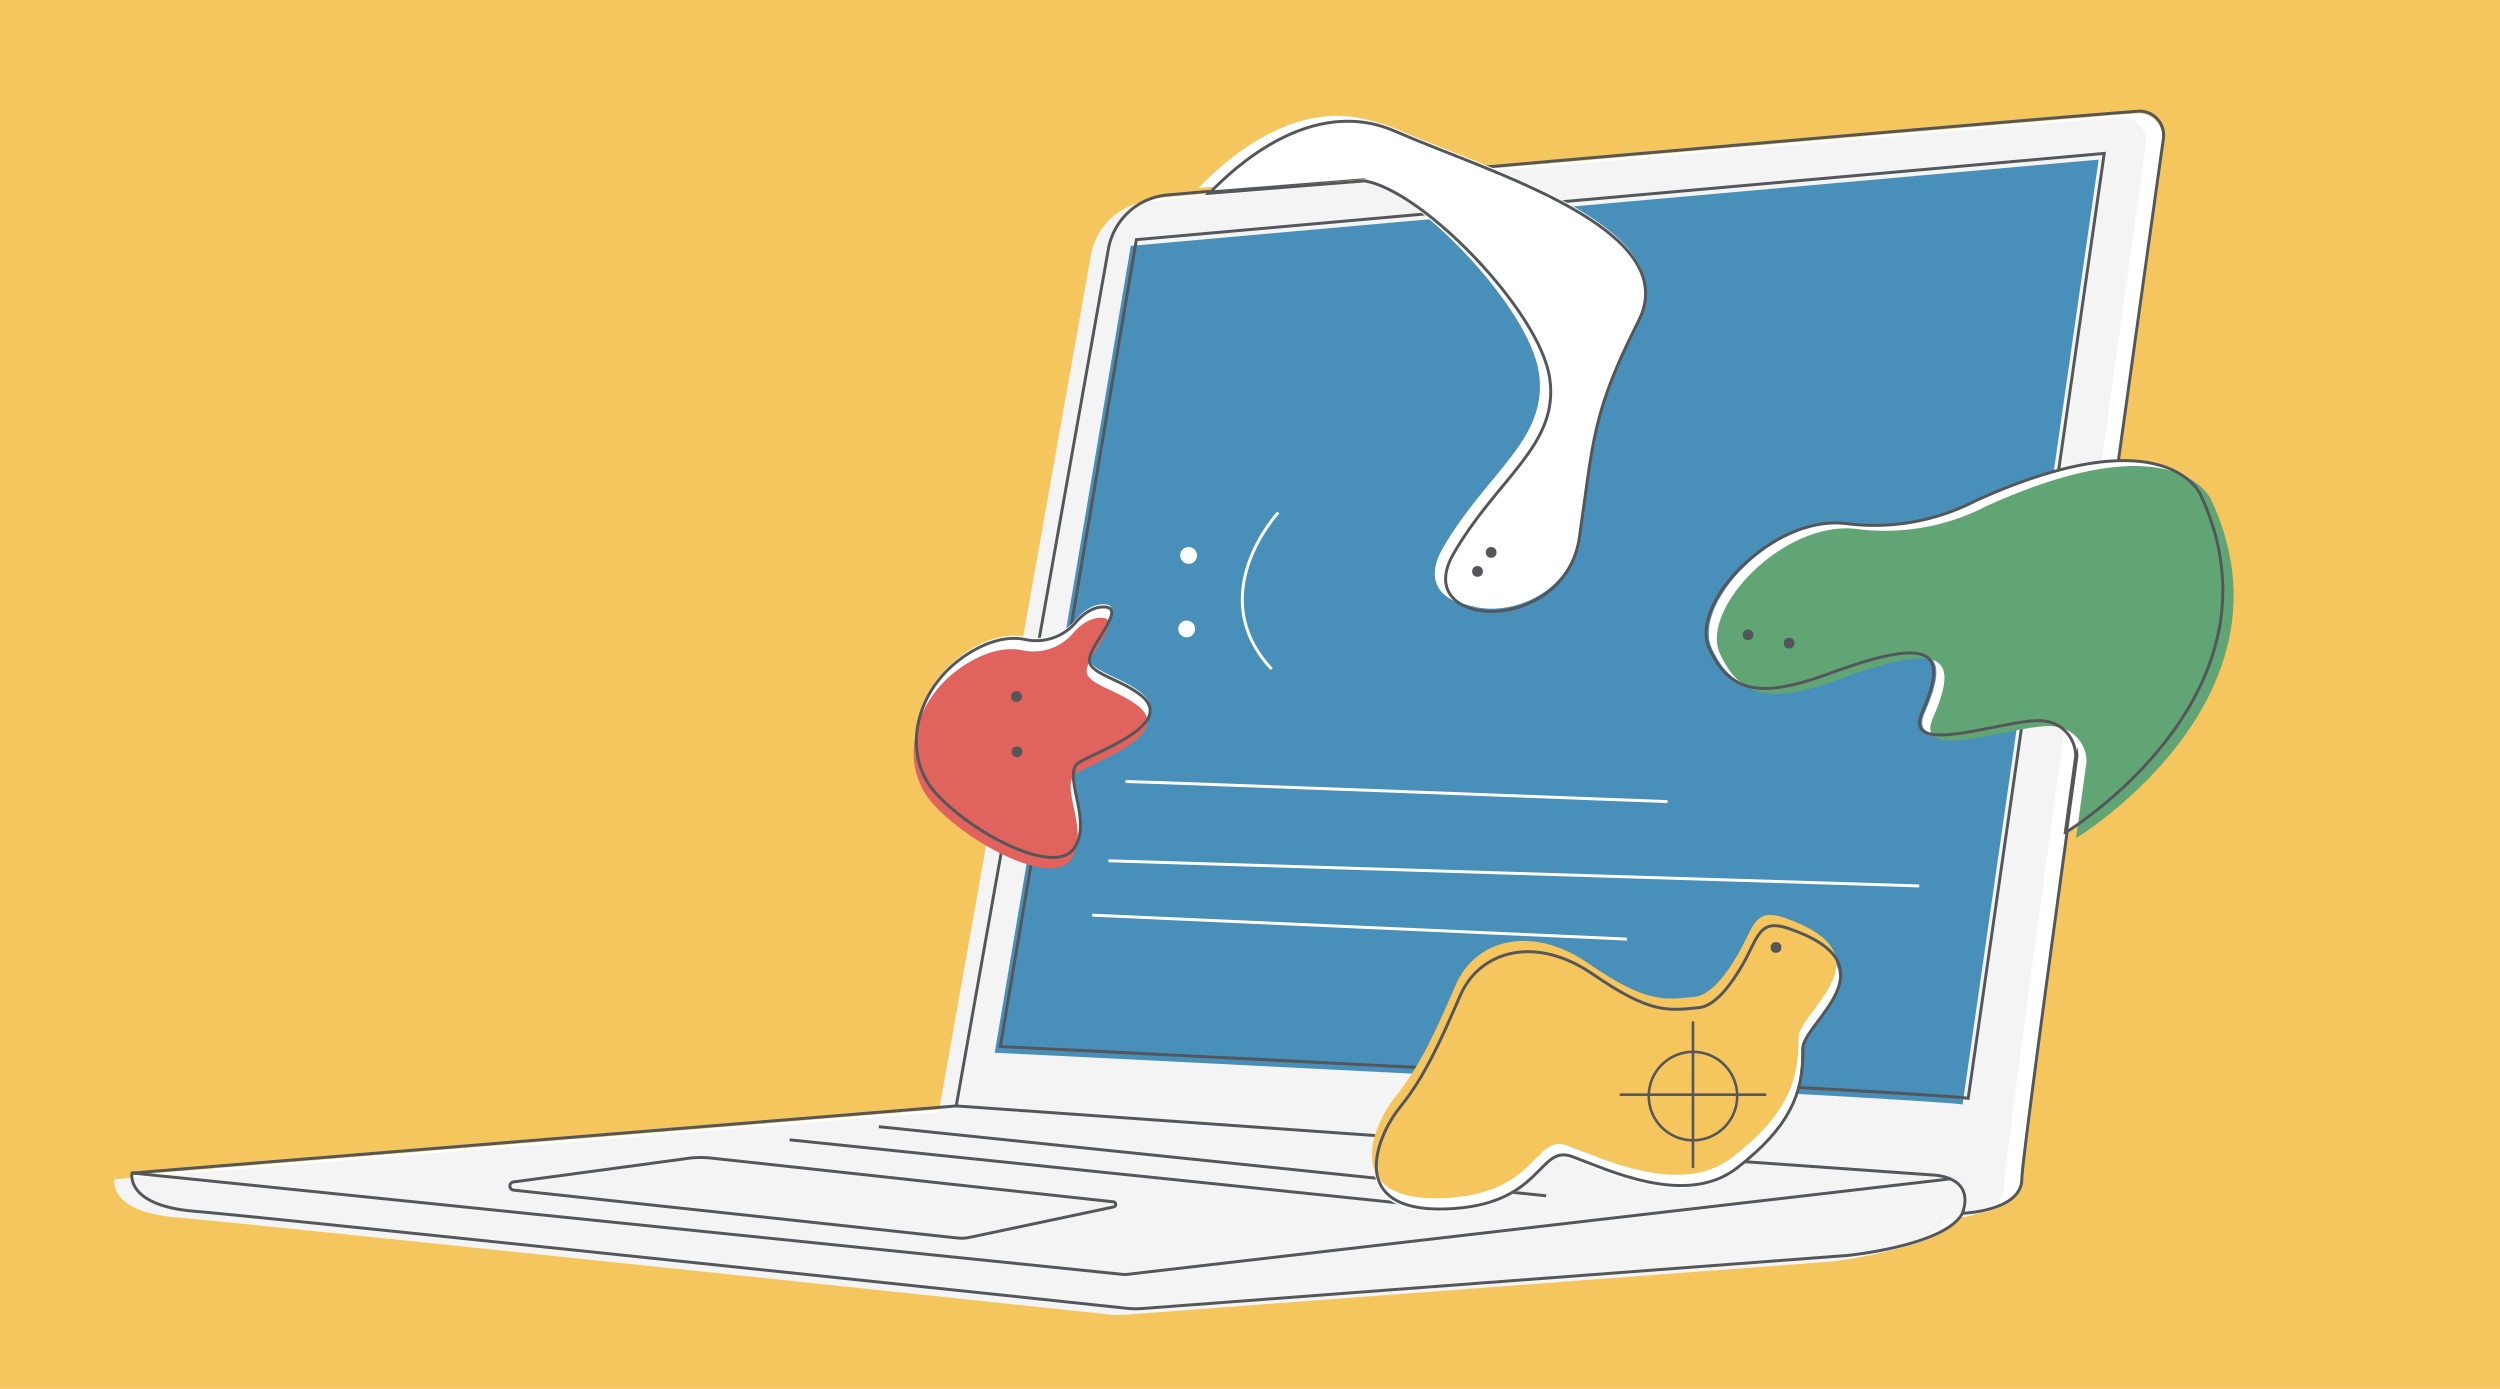 <svg xmlns="http://www.w3.org/2000/svg" viewBox="0 0 841.89 467.717"><defs><style>.cls-1{fill:#f5c65d;}.cls-2{fill:#fff;}.cls-3{fill:#f4f4f5;}.cls-4{fill:#4890ba;}.cls-5,.cls-8,.cls-9{fill:none;stroke-miterlimit:10;}.cls-5,.cls-9{stroke:#54565a;}.cls-6{fill:#e0635d;}.cls-7{fill:#61a575;}.cls-8{stroke:#fff;}.cls-9{stroke-width:0.876px;}.cls-10{fill:#54565a;}</style></defs><title>New bug bounty program solution to secure government digital services</title><g id="Layer_3" data-name="Layer 3"><rect class="cls-1" x="-0.618" y="-1.414" width="843.46" height="470.544"/><path class="cls-2" d="M719.49,38.177C670.32,41.938,454.854,60.899,392.675,66.383a22.094,22.094,0,0,0-19.813,18.148l-51.257,288.624L44.074,395.744s-2.582,10.972,21.299,12.908c22.551,1.828,284.54,29.558,313.635,32.639a29.104,29.104,0,0,0,5.252.08L621.726,423.497s32.916-3.227,38.725-14.199c0,0,20.008-.645,20.008-11.618,0-9.871,39.703-293.486,47.67-350.295A8.101,8.101,0,0,0,719.49,38.177Z"/><path class="cls-2" d="M662.387,370.572c-10.327-1.936-325.937-17.426-325.937-17.426L382.275,81.424,708.212,52.38Z"/><path class="cls-3" d="M714.009,39.547C664.84,43.308,449.374,62.269,387.194,67.753a22.094,22.094,0,0,0-19.813,18.148L316.125,374.524,38.594,397.114S36.012,408.086,59.893,410.022c22.551,1.828,284.54,29.558,313.635,32.639a29.104,29.104,0,0,0,5.252.08l237.465-17.874S649.162,421.64,654.971,410.668c0,0,20.008-.645,20.008-11.618,0-9.871,39.703-293.486,47.67-350.295A8.101,8.101,0,0,0,714.009,39.547Z"/><path class="cls-4" d="M660.907,371.943c-10.327-1.936-325.937-17.426-325.937-17.426L380.795,82.794,706.732,53.75Z"/><path class="cls-5" d="M719.899,37.456C670.73,41.217,455.264,60.178,393.084,65.662a22.094,22.094,0,0,0-19.813,18.148L322.015,372.433,44.484,395.023s-2.582,10.972,21.299,12.908c22.551,1.828,284.54,29.558,313.635,32.639a29.104,29.104,0,0,0,5.252.08l237.465-17.874s32.916-3.227,38.725-14.199c0,0,20.008-.645,20.008-11.618,0-9.871,39.703-293.486,47.67-350.295A8.101,8.101,0,0,0,719.899,37.456Z"/><path class="cls-5" d="M662.797,369.852C652.47,367.915,336.859,352.425,336.859,352.425L382.684,80.703,708.622,51.659Z"/><path class="cls-5" d="M322.015,372.433l328.519,23.235s14.845,0,10.327,12.908"/><polyline class="cls-5" points="656.988 396.959 378.812 429.23 44.484 395.023"/><path class="cls-5" d="M375.046,406.432l-48.554,10.264a12.999,12.999,0,0,1-4.083.206L172.894,400.771a1.384,1.384,0,0,1-.042-2.737l57.556-7.773a33.351,33.351,0,0,1,9.726-.196l134.849,14.664A.865.865,0,0,1,375.046,406.432Z"/><line class="cls-5" x1="265.888" y1="383.844" x2="490.589" y2="407.12"/><line class="cls-5" x1="295.956" y1="379.423" x2="520.657" y2="402.699"/><path class="cls-2" d="M601.732,313.582c-9.995-3.419-10.179,2.926-15.428,12.092-3.842,6.709-9.262,14.059-14.775,14.576-10.282.964-16.065,2.249-35.665-11.246s-38.236-7.711-44.662,7.069-11.888,27.311-20.242,37.593-17.993,35.344,15.101,34.38,31.167-21.849,42.734-17.672,38.236,17.351,55.586,3.856,22.492-24.741,22.17-40.163C606.37,345.351,638.361,326.113,601.732,313.582Z"/><path class="cls-1" d="M600.824,309.039c-9.995-3.419-10.179,2.926-15.428,12.092-3.842,6.709-9.262,14.059-14.775,14.576-10.282.964-16.065,2.249-35.665-11.246s-38.236-7.711-44.662,7.069-11.888,27.311-20.242,37.593-17.993,35.344,15.101,34.38,31.167-21.849,42.734-17.672,38.236,17.351,55.586,3.856,22.492-24.741,22.17-40.163C605.462,340.808,637.453,321.57,600.824,309.039Z"/><path class="cls-5" d="M602.309,312.667c-9.995-3.419-10.179,2.926-15.428,12.092-3.842,6.709-9.262,14.059-14.775,14.576-10.282.964-16.065,2.249-35.665-11.246s-38.236-7.711-44.662,7.069-11.888,27.311-20.242,37.593S453.543,408.096,486.638,407.132,517.805,385.283,529.372,389.46s38.236,17.351,55.586,3.856,22.492-24.741,22.17-40.163C606.947,344.437,638.938,325.198,602.309,312.667Z"/><path class="cls-2" d="M362.191,208.769a17.485,17.485,0,0,1-16.853,5.697c-4.536-.956-10.629-.405-18.301,4.147-18.957,11.246-23.777,34.059-12.21,47.232s39.521,28.275,46.59,19.278-4.177-25.383,1.928-29.239,33.884-13.213,20.242-23.134c-7.069-5.141-16.065-6.747-16.708-10.924-.765-4.971,13.816-18.957,4.177-18.315C367.611,203.742,364.616,205.983,362.191,208.769Z"/><path class="cls-6" d="M361.283,213.312a17.485,17.485,0,0,1-16.853,5.697c-4.536-.956-10.629-.405-18.301,4.147-18.957,11.246-23.777,34.059-12.21,47.232s39.521,28.275,46.59,19.278-4.177-25.383,1.928-29.239,33.884-13.213,20.242-23.134c-7.069-5.141-16.065-6.747-16.708-10.924-.765-4.971,13.816-18.957,4.177-18.315C366.702,208.285,363.708,210.526,361.283,213.312Z"/><path class="cls-5" d="M362.191,209.678a17.485,17.485,0,0,1-16.853,5.697c-4.536-.956-10.629-.405-18.301,4.147-18.957,11.246-23.777,34.059-12.21,47.232s39.521,28.275,46.59,19.278-4.177-25.383,1.928-29.239,33.884-13.213,20.242-23.134c-7.069-5.141-16.065-6.747-16.708-10.924-.765-4.971,13.816-18.957,4.177-18.315C367.611,204.65,364.616,206.892,362.191,209.678Z"/><path class="cls-2" d="M407.184,64.192c2.249-1.928,31.167-34.701,62.655-20.885S567.517,76.08,551.773,107.247,536.671,147.089,531.852,180.184s-57.193,31.167-42.413,5.462,35.665-36.629,32.452-59.121-42.734-63.298-62.334-66.511Z"/><path class="cls-2" d="M403.55,63.283c2.249-1.928,31.167-34.701,62.655-20.885s97.678,32.773,81.933,63.94-15.101,39.842-19.921,72.937-57.193,31.167-42.413,5.462,35.665-36.629,32.452-59.121S475.523,62.319,455.923,59.106Z"/><path class="cls-5" d="M407.184,65.1c2.249-1.928,31.167-34.701,62.655-20.885s97.678,32.773,81.933,63.94-15.101,39.842-19.921,72.937-57.193,31.167-42.413,5.462,35.665-36.629,32.452-59.121-42.734-63.298-62.334-66.511Z"/><path class="cls-2" d="M742.01,166.706s-11.246-27.311-75.829,1.928a74.112,74.112,0,0,1-43.377,7.711c-24.741-3.213-53.337,26.99-46.268,42.091s17.574,16.762,40.485,8.354c35.023-12.852,40.163-7.39,31.167,13.174-7.073,16.166,30.846.964,41.449,2.892a11.92,11.92,0,0,1,10.282,11.888l-3.534,25.705S773.176,233.86,742.01,166.706Z"/><path class="cls-7" d="M744.735,168.524s-11.246-27.311-75.829,1.928a74.112,74.112,0,0,1-43.377,7.711c-24.741-3.213-53.337,26.99-46.268,42.091s17.574,16.762,40.485,8.354c35.023-12.852,40.163-7.39,31.167,13.174-7.073,16.166,30.846.964,41.449,2.892A11.92,11.92,0,0,1,702.644,256.562l-3.534,25.705S775.902,235.677,744.735,168.524Z"/><path class="cls-5" d="M741.101,166.706s-11.246-27.311-75.829,1.928a74.112,74.112,0,0,1-43.377,7.711c-24.741-3.213-53.337,26.99-46.268,42.091s17.574,16.762,40.485,8.354c35.023-12.852,40.163-7.39,31.167,13.174-7.073,16.166,30.846.964,41.449,2.892a11.92,11.92,0,0,1,10.282,11.888l-3.534,25.705S772.268,233.86,741.101,166.706Z"/><path class="cls-8" d="M430.468,172.598s-25.705,27.632-2.249,52.694"/><path class="cls-8" d="M379.041,263.18c5.141,0,182.521,6.775,182.521,6.775"/><path class="cls-8" d="M373.275,289.876c1.285,0,273.053,8.473,273.053,8.473"/><line class="cls-8" x1="367.813" y1="308.19" x2="547.854" y2="316.253"/><circle class="cls-2" cx="400.272" cy="187.05" r="2.832"/><circle class="cls-2" cx="399.622" cy="211.798" r="2.832"/><circle class="cls-9" cx="570.125" cy="369.107" r="14.9"/><path class="cls-9" d="M570.125,343.964v49.355"/><path class="cls-9" d="M594.802,368.641H545.447"/><circle class="cls-10" cx="497.562" cy="192.432" r="1.817"/><circle class="cls-10" cx="502.151" cy="186.027" r="1.817"/><circle class="cls-10" cx="588.658" cy="213.785" r="1.817"/><circle class="cls-10" cx="602.501" cy="216.591" r="1.817"/><circle class="cls-10" cx="342.298" cy="234.549" r="1.817"/><circle class="cls-10" cx="342.458" cy="253.175" r="1.817"/><circle class="cls-10" cx="598.077" cy="319.061" r="1.817"/></g></svg>